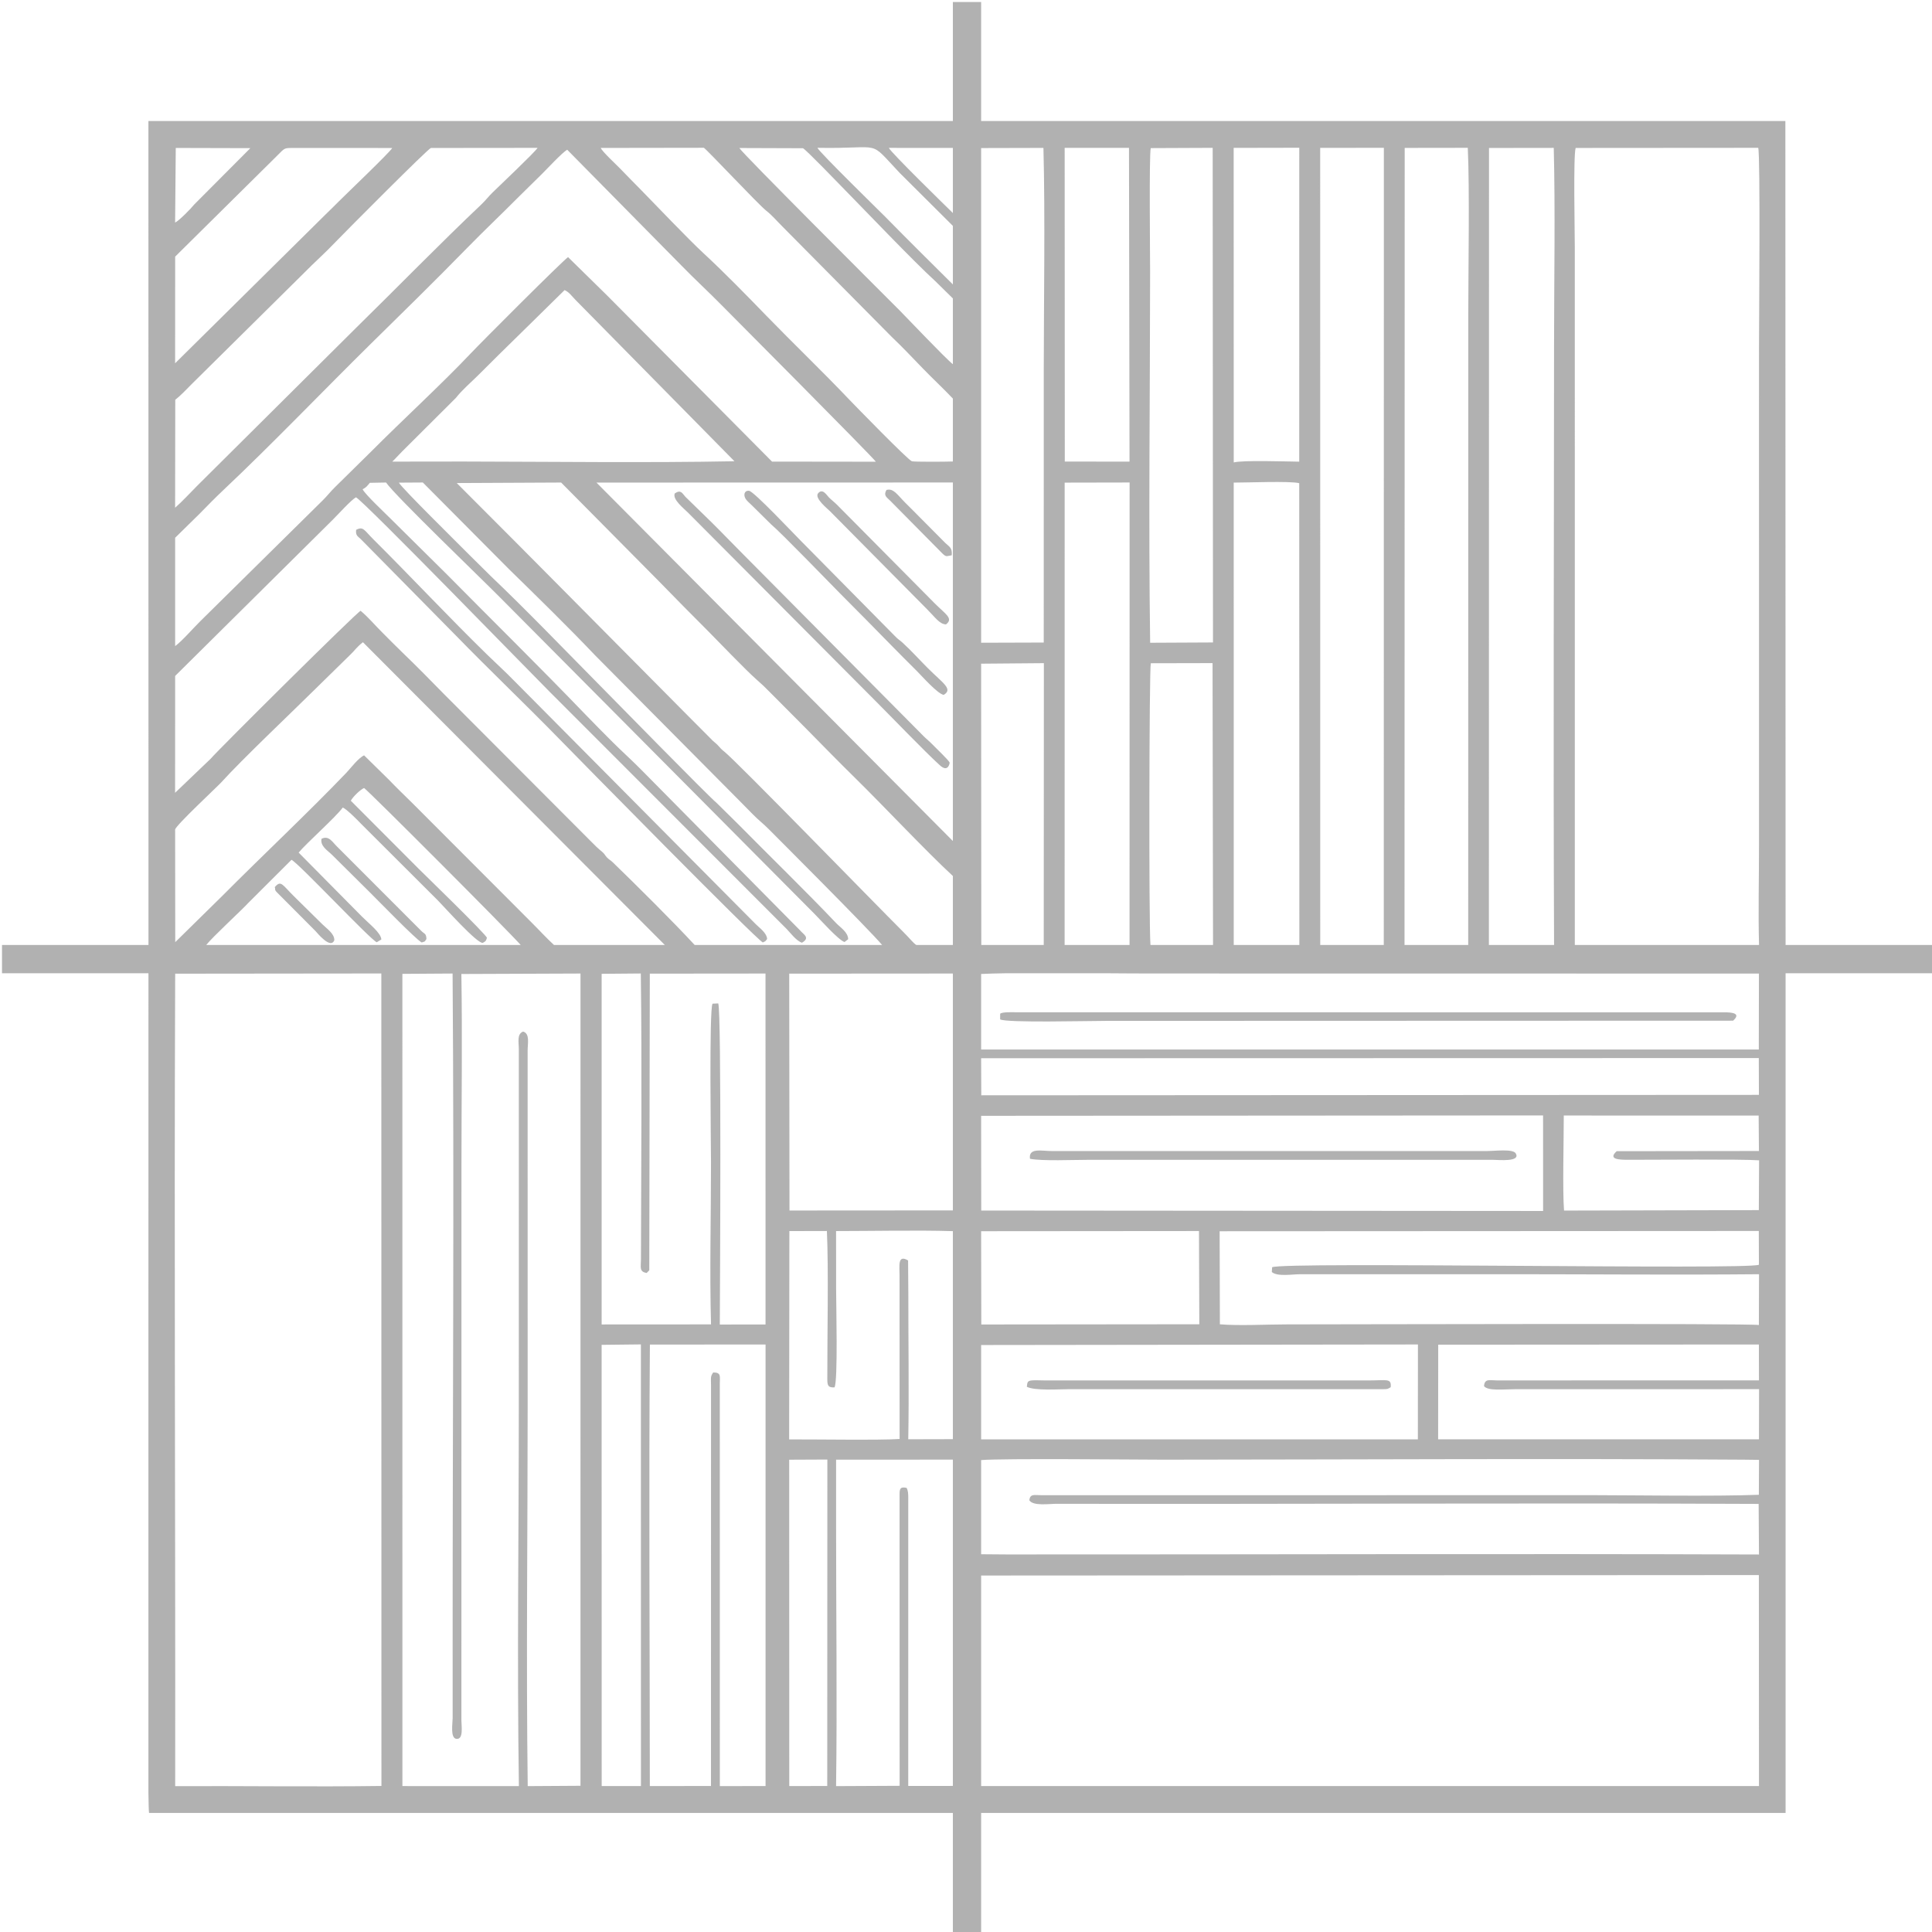 <svg width="88" height="88" viewBox="0 0 88 88" fill="none" xmlns="http://www.w3.org/2000/svg">
<path fill-rule="evenodd" clip-rule="evenodd" d="M44.689 71.763L80.114 71.742L80.119 81.353L44.689 81.352V71.763ZM0.091 44.33V43.043H6.763L6.76 5.513H43.402V0.091H44.689V5.513H81.321L81.331 43.043H88V44.33H81.331V82.578L44.689 82.577V88H43.402V82.577L6.789 82.577C6.777 82.511 6.767 82.181 6.76 81.656V62.257C6.761 56.288 6.764 50.319 6.762 44.35H6.76V44.33H0.091L0.091 44.33ZM9.393 43.043H23.718C23.088 42.336 16.883 36.12 16.584 35.893C16.411 35.967 16.081 36.283 15.979 36.472L19.085 39.586C19.243 39.746 22.172 42.584 22.179 42.718C22.123 42.879 22.14 42.856 21.99 42.947C21.737 42.99 20.249 41.324 19.956 41.026L16.436 37.513C16.294 37.364 15.792 36.852 15.613 36.783C15.276 37.238 13.964 38.399 13.603 38.834L16.495 41.757C16.836 42.097 17.35 42.49 17.37 42.791L17.161 42.918C16.894 42.828 13.571 39.285 13.277 39.163L11.314 41.122C11.02 41.447 9.694 42.662 9.393 43.043ZM25.234 43.043H30.282L16.531 29.252C16.237 29.482 16.164 29.623 15.989 29.788L14.372 31.373C13.361 32.376 10.997 34.616 10.079 35.635C9.894 35.839 8.01 37.589 7.977 37.784L7.982 42.914L10.14 40.792C11.943 38.977 14.056 36.997 15.779 35.195C15.976 34.99 16.305 34.539 16.584 34.405L17.706 35.508C18.062 35.879 18.415 36.219 18.784 36.581L24.212 42.018C24.578 42.382 24.867 42.705 25.234 43.043V43.043ZM31.641 43.043H40.179C39.58 42.329 35.315 38.069 34.993 37.745C34.773 37.523 34.532 37.338 34.313 37.114C34.116 36.914 33.875 36.669 33.661 36.453L27.124 29.868C25.87 28.548 24.491 27.203 23.189 25.93L19.26 21.977L18.167 21.984C18.331 22.262 20.854 24.744 21.378 25.274L22.354 26.24C23.987 27.795 25.56 29.437 27.152 31.047C27.852 31.755 32.311 36.311 32.646 36.576L33.597 37.514C35.014 38.95 36.721 40.609 38.089 42.05C38.275 42.245 38.629 42.459 38.633 42.78L38.467 42.908C38.189 42.818 37.371 41.898 37.124 41.651L22.787 27.224C21.953 26.379 17.989 22.572 17.585 21.978L16.845 21.992C16.727 22.131 16.689 22.2 16.516 22.286C16.65 22.541 17.549 23.378 17.785 23.618L20.343 26.151C22.411 28.245 24.623 30.42 26.633 32.511C27.064 32.96 27.472 33.367 27.91 33.806C28.304 34.202 28.809 34.654 29.191 35.044L36.446 42.381C36.589 42.558 36.923 42.709 36.529 42.939C36.279 42.864 36.003 42.492 35.831 42.314L25.049 31.523C24.193 30.668 16.605 22.86 16.216 22.652C15.999 22.764 15.391 23.442 15.166 23.664L7.978 30.788L7.975 36.111L9.588 34.567C9.98 34.111 16.225 27.911 16.426 27.82C16.805 28.143 17.075 28.473 17.392 28.788C17.718 29.113 18.007 29.412 18.339 29.73C18.993 30.358 19.62 30.998 20.255 31.646L26.94 38.346C27.123 38.53 27.21 38.621 27.429 38.801C27.541 38.894 27.548 38.95 27.646 39.056C27.735 39.151 27.811 39.18 27.904 39.27C29.019 40.35 30.652 41.973 31.642 43.043L31.641 43.043ZM41.738 43.043H43.402V39.9C42.209 38.801 40.197 36.66 38.966 35.452C38.199 34.699 37.472 33.953 36.717 33.187L35.042 31.503C34.831 31.286 34.731 31.193 34.475 30.967C33.932 30.487 32.797 29.293 32.218 28.711C31.465 27.956 30.744 27.23 30.002 26.465L25.559 21.979L20.804 22.002C24.438 25.63 27.772 29.019 31.301 32.568L32.479 33.751C32.846 34.051 32.697 33.999 32.992 34.236C33.585 34.712 39.747 41.056 41.149 42.454C41.479 42.783 41.597 42.956 41.738 43.043H41.738ZM44.697 43.043H47.541L47.547 30.206L44.689 30.23L44.697 43.043ZM48.492 43.043H51.449L51.452 21.977L48.494 21.983L48.492 43.043ZM52.402 43.043H55.252L55.23 30.204L52.417 30.21C52.346 30.499 52.322 41.971 52.402 43.043V43.043ZM56.195 43.043H59.184L59.178 22.008C58.759 21.902 56.779 21.985 56.194 21.982L56.195 43.043ZM60.135 43.043H63.029L63.033 6.732L60.133 6.736L60.135 43.043ZM63.974 43.043H66.875L66.878 14.322C66.878 12.406 66.944 8.615 66.856 6.733L63.982 6.737L63.974 42.666L63.974 43.043H63.974ZM67.817 43.043H70.786C70.747 33.984 70.782 24.806 70.785 15.739C70.786 12.975 70.844 9.485 70.771 6.736L67.822 6.74L67.817 43.043V43.043ZM71.731 43.043H80.122C80.08 41.556 80.122 40.011 80.12 38.519L80.12 24.872C80.123 21.845 80.115 18.818 80.12 15.791C80.121 14.737 80.186 7.101 80.085 6.733L71.769 6.739C71.657 7.084 71.731 10.612 71.73 11.277L71.731 43.043V43.043ZM50.279 44.33H45.853C45.406 44.337 45.009 44.347 44.689 44.363V47.803L80.111 47.804L80.117 44.345L52.486 44.341C51.922 44.342 51.142 44.336 50.279 44.33ZM44.689 6.744V29.276L47.541 29.267L47.542 16.789C47.543 13.918 47.609 9.804 47.527 6.737L44.689 6.744ZM44.689 48.201L44.696 49.889L80.116 49.87L80.111 48.193L44.689 48.201H44.689ZM44.689 50.824L44.694 55.139L70.287 55.158L70.285 50.807L44.689 50.824L44.689 50.824ZM44.689 56.08L44.697 60.328L54.627 60.318L54.612 56.072L44.689 56.08ZM44.689 61.264V65.56L64.582 65.56L64.585 61.239L44.689 61.264ZM44.689 66.506V70.794L45.872 70.803C57.264 70.808 68.728 70.764 80.119 70.805L80.104 68.501C69.457 68.451 58.78 68.517 48.129 68.496C47.771 68.495 47.052 68.609 46.883 68.332C46.925 68.029 47.11 68.104 47.447 68.105L72.641 68.103C74.25 68.103 78.163 68.165 80.113 68.085L80.121 66.495L79.412 66.486C70.747 66.428 61.664 66.482 52.958 66.486C51.812 66.486 45.681 66.42 44.689 66.505L44.689 66.506ZM43.402 81.346V66.484L38.083 66.486L38.083 69.592C38.081 73.421 38.136 77.548 38.082 81.355L40.977 81.341L40.974 68.07C40.974 67.795 41.012 67.713 41.293 67.77C41.364 67.892 41.369 68.039 41.37 68.228L41.369 81.347L43.402 81.346L43.402 81.346ZM43.402 65.553V56.077C41.849 56.028 39.626 56.073 38.082 56.073L38.084 58.727C38.083 59.35 38.173 62.897 38.011 63.193C37.685 63.213 37.684 63.069 37.683 62.769C37.679 60.885 37.744 57.801 37.664 56.07L35.955 56.074L35.945 65.563C37.041 65.558 40.107 65.605 40.976 65.544L40.973 58.097C40.974 57.668 40.874 57.123 41.362 57.412L41.373 58.884C41.371 61 41.409 63.459 41.37 65.557L43.402 65.552L43.402 65.553ZM43.402 55.132V44.343L35.948 44.348L35.96 55.137L43.402 55.132H43.402ZM43.402 38.307V21.977L27.168 21.981L43.402 38.307ZM43.402 21.02V18.154C42.961 17.689 42.488 17.25 42.04 16.788C41.556 16.29 41.154 15.856 40.607 15.335L35.645 10.325C35.404 10.086 35.167 9.804 34.902 9.598C34.552 9.325 32.156 6.766 32.057 6.731L27.365 6.738C27.408 6.884 28.093 7.518 28.256 7.688C28.575 8.022 28.867 8.314 29.19 8.643C29.911 9.378 31.327 10.87 32.032 11.523C32.995 12.414 34.003 13.448 34.901 14.375C36.161 15.673 37.442 16.896 38.685 18.203C38.9 18.429 41.361 20.959 41.535 21.01C41.644 21.041 43.096 21.034 43.402 21.02L43.402 21.02ZM43.402 16.589V13.593L42.607 12.811C41.596 11.889 39.392 9.573 38.324 8.486C38.261 8.422 36.679 6.78 36.572 6.752L33.676 6.742C33.817 6.991 40.009 13.171 40.996 14.159C41.325 14.49 43.069 16.331 43.402 16.589L43.402 16.589ZM43.402 12.955V10.288L40.98 7.876C39.491 6.304 40.29 6.792 37.233 6.733C37.314 6.93 40.15 9.699 40.308 9.86C41.329 10.9 42.366 11.928 43.402 12.955L43.402 12.955ZM43.402 9.702V6.737L40.486 6.736C40.566 6.932 43.04 9.35 43.402 9.702ZM15.228 42.823C15.235 42.523 14.87 42.288 14.683 42.099L13.414 40.849C12.852 40.297 12.803 40.071 12.514 40.409C12.561 40.519 12.481 40.508 12.618 40.649L14.372 42.41C14.431 42.467 15.059 43.264 15.228 42.823ZM41.967 23.634C41.713 23.371 41.489 23.156 41.233 22.898C40.864 22.527 40.697 22.227 40.377 22.317C40.228 22.573 40.392 22.652 40.542 22.801L42.891 25.176C43.105 25.392 43.096 25.331 43.351 25.292C43.381 24.95 43.244 24.907 43.065 24.739L41.967 23.634ZM19.424 42.77C19.413 42.494 19.326 42.549 19.173 42.385L15.344 38.552C15.146 38.364 14.981 38.037 14.645 38.206C14.573 38.539 14.94 38.754 15.12 38.933L16.859 40.658C17.2 40.994 18.952 42.802 19.208 42.928C19.401 42.865 19.321 42.909 19.424 42.77ZM43.09 28.44C43.445 28.169 43.06 27.969 42.577 27.484C42.319 27.226 42.105 27.004 41.846 26.746L38.136 23.003C38.04 22.902 37.849 22.753 37.752 22.652C37.655 22.554 37.471 22.229 37.266 22.465C37.076 22.684 37.693 23.171 37.803 23.283L42.243 27.767C42.595 28.117 42.797 28.434 43.09 28.44L43.09 28.44ZM40.606 29.403C40.998 29.804 41.361 30.165 41.758 30.561C41.994 30.796 42.704 31.605 42.985 31.651C43.426 31.387 42.944 31.116 42.257 30.429C41.872 30.044 41.504 29.63 41.107 29.27C40.989 29.162 40.903 29.119 40.795 29.005L36.465 24.621C36.174 24.333 34.329 22.369 34.117 22.354C33.893 22.338 33.86 22.551 33.959 22.717C34.017 22.814 34.157 22.927 34.242 23.013L35.113 23.874C35.575 24.258 37.805 26.571 38.285 27.052C39.075 27.842 39.824 28.604 40.606 29.403L40.606 29.403ZM46.771 63.167C47.143 63.355 48.234 63.275 48.706 63.275L62.983 63.275C63.217 63.275 63.196 63.271 63.345 63.186C63.385 62.767 63.172 62.876 62.353 62.877L47.552 62.876C47.397 62.876 47.17 62.863 47.024 62.874C46.798 62.893 46.792 62.95 46.771 63.167H46.771ZM33.952 25.35C33.423 24.823 32.944 24.317 32.413 23.792L31.217 22.626C31.068 22.461 31.014 22.289 30.735 22.474C30.615 22.751 31.171 23.177 31.335 23.347L39.898 31.948C40.591 32.639 42.118 34.231 42.813 34.861C43.194 35.207 43.258 34.751 43.256 34.74C43.243 34.653 42.647 34.091 42.488 33.925C42.32 33.75 42.197 33.66 42.082 33.544L33.952 25.35H33.952ZM46.914 52.781C47.484 52.892 48.878 52.828 49.599 52.828L68.022 52.829C68.239 52.829 69.295 52.938 69.034 52.528C68.903 52.322 68.071 52.428 67.76 52.428L47.919 52.429C47.443 52.43 46.84 52.263 46.914 52.781ZM22.188 29.817C20.485 28.157 18.718 26.267 17.001 24.56C16.586 24.148 16.546 23.96 16.221 24.134C16.192 24.401 16.298 24.423 16.43 24.553L20.757 28.94C22.26 30.486 23.923 32.069 25.428 33.611C26.29 34.495 34.439 42.786 34.745 42.927C34.906 42.851 34.843 42.885 34.942 42.77C34.92 42.483 34.591 42.266 34.423 42.094L23.389 30.978C23.03 30.608 22.637 30.255 22.188 29.817L22.188 29.817ZM45.556 46.175L45.555 46.432C45.864 46.595 49.539 46.5 50.386 46.5L78.94 46.491C79.319 46.151 78.896 46.108 78.52 46.109L46.345 46.108C46.153 46.108 45.651 46.082 45.556 46.175H45.556ZM35.947 66.488L37.685 66.48L37.68 81.349L35.95 81.353L35.947 66.488ZM27.403 61.256L29.192 61.236L29.194 81.353L27.406 81.352L27.403 61.256V61.256ZM7.98 80.93C7.992 68.864 7.931 56.719 7.978 44.66L7.98 44.35L17.369 44.34L17.374 81.348C14.291 81.391 11.073 81.343 7.979 81.356L7.98 80.93V80.93ZM67.595 63.136C67.775 63.367 68.493 63.276 69.02 63.276L80.123 63.274L80.118 65.559L65.505 65.56L65.509 61.249L80.115 61.24L80.118 62.874L68.18 62.876C67.85 62.876 67.624 62.78 67.595 63.136ZM32.386 63.084L32.384 81.349L29.599 81.353C29.597 74.67 29.55 67.901 29.602 61.244L34.87 61.24V81.351L32.788 81.355L32.786 63.031C32.787 62.685 32.857 62.513 32.485 62.514C32.345 62.711 32.387 62.778 32.386 63.084ZM57.943 57.721L57.93 57.939C58.18 58.158 58.856 58.04 59.204 58.04L68.967 58.039C72.68 58.041 76.41 58.074 80.121 58.039L80.114 60.354C79.863 60.269 61.017 60.324 58.627 60.324C57.693 60.324 56.46 60.395 55.564 60.32L55.553 56.082L80.111 56.069L80.116 57.608C79.567 57.847 58.508 57.461 57.943 57.721H57.943ZM74.163 52.827C75.256 52.829 79.317 52.791 80.124 52.851L80.112 55.119L71.24 55.14C71.168 54.254 71.228 51.919 71.228 50.811L80.104 50.812L80.117 52.427L73.638 52.435C73.209 52.821 73.794 52.826 74.163 52.827ZM23.635 81.355L18.329 81.353L18.328 44.358L20.615 44.343C20.691 54.485 20.614 64.774 20.617 74.946L20.618 78.253C20.618 78.483 20.5 79.167 20.787 79.202C21.124 79.243 21.016 78.613 21.016 78.358L21.019 53.111C21.019 50.205 21.062 47.266 21.015 44.364L26.441 44.343L26.44 81.34L24.037 81.355C23.962 75.613 24.034 69.825 24.034 64.081L24.033 47.862C24.033 47.51 24.144 47.084 23.827 46.986C23.533 47.102 23.633 47.472 23.632 47.809L23.631 64.028C23.631 69.786 23.548 75.604 23.635 81.355V81.355ZM32.386 60.324L27.404 60.327L27.404 44.356L29.188 44.341C29.244 48.528 29.203 53.103 29.195 57.362C29.194 57.71 29.105 57.927 29.456 57.982L29.574 57.86L29.598 44.348L34.868 44.343L34.869 60.327L32.786 60.33C32.793 58.84 32.869 46.047 32.715 45.704L32.454 45.716C32.297 46.01 32.384 52.119 32.385 52.953C32.386 55.387 32.319 57.901 32.386 60.324L32.386 60.324ZM52.415 6.746L55.236 6.734L55.25 29.263L52.388 29.277C52.309 23.787 52.384 17.936 52.386 12.38C52.386 11.626 52.337 7.09 52.415 6.746ZM48.494 6.736L51.424 6.734L51.448 21.026L48.5 21.024L48.494 6.736ZM25.717 13.213C25.919 13.302 26.058 13.501 26.217 13.664L33.453 21.009C29.583 21.085 25.069 21.029 21.098 21.022L17.868 21.026C17.945 20.961 18.206 20.671 18.314 20.566L20.759 18.13C21.057 17.752 21.451 17.419 21.748 17.124C22.42 16.457 23.048 15.826 23.728 15.168L25.717 13.213H25.717ZM56.192 6.736L59.18 6.73L59.178 21.028C58.562 21.022 56.634 20.953 56.195 21.063L56.192 6.736ZM7.978 29.43L7.978 24.494L9.084 23.408C9.454 23.029 9.803 22.672 10.188 22.309C12.319 20.303 14.817 17.702 16.881 15.669C18.381 14.192 19.696 12.912 21.327 11.244C22.074 10.48 22.817 9.781 23.568 9.024C23.948 8.641 24.299 8.311 24.679 7.93C24.904 7.705 25.624 6.932 25.836 6.821L31.066 12.123C31.619 12.692 32.295 13.315 32.863 13.894C33 14.034 39.798 20.861 39.894 21.031L35.165 21.025L27.642 13.447L25.874 11.711C25.57 11.936 21.97 15.537 21.423 16.116C20.168 17.446 18.302 19.162 16.928 20.545L15.262 22.186C15.059 22.383 14.906 22.587 14.706 22.784L9.106 28.312C8.775 28.64 8.315 29.176 7.978 29.43H7.978ZM7.983 18.209C8.214 18.032 8.512 17.718 8.733 17.494L13.825 12.456C14.309 11.961 14.811 11.522 15.281 11.024C15.799 10.488 19.505 6.76 19.628 6.74L24.486 6.735C24.356 6.944 22.742 8.467 22.428 8.776C22.247 8.953 22.103 9.145 21.92 9.317C20.092 11.045 18.047 13.141 16.234 14.918L8.996 22.113C8.666 22.442 8.31 22.835 7.976 23.127L7.983 18.209ZM12.51 7.204C12.964 6.767 12.892 6.743 13.277 6.74L17.866 6.741C17.755 6.942 15.754 8.85 15.429 9.177C15.208 9.4 15.019 9.584 14.794 9.803L7.976 16.547L7.979 11.688L12.51 7.204ZM8.006 6.739L11.403 6.748L8.847 9.314C8.706 9.494 8.158 10.053 7.976 10.138L8.006 6.739Z" fill="#B1B1B1"/>
</svg>
